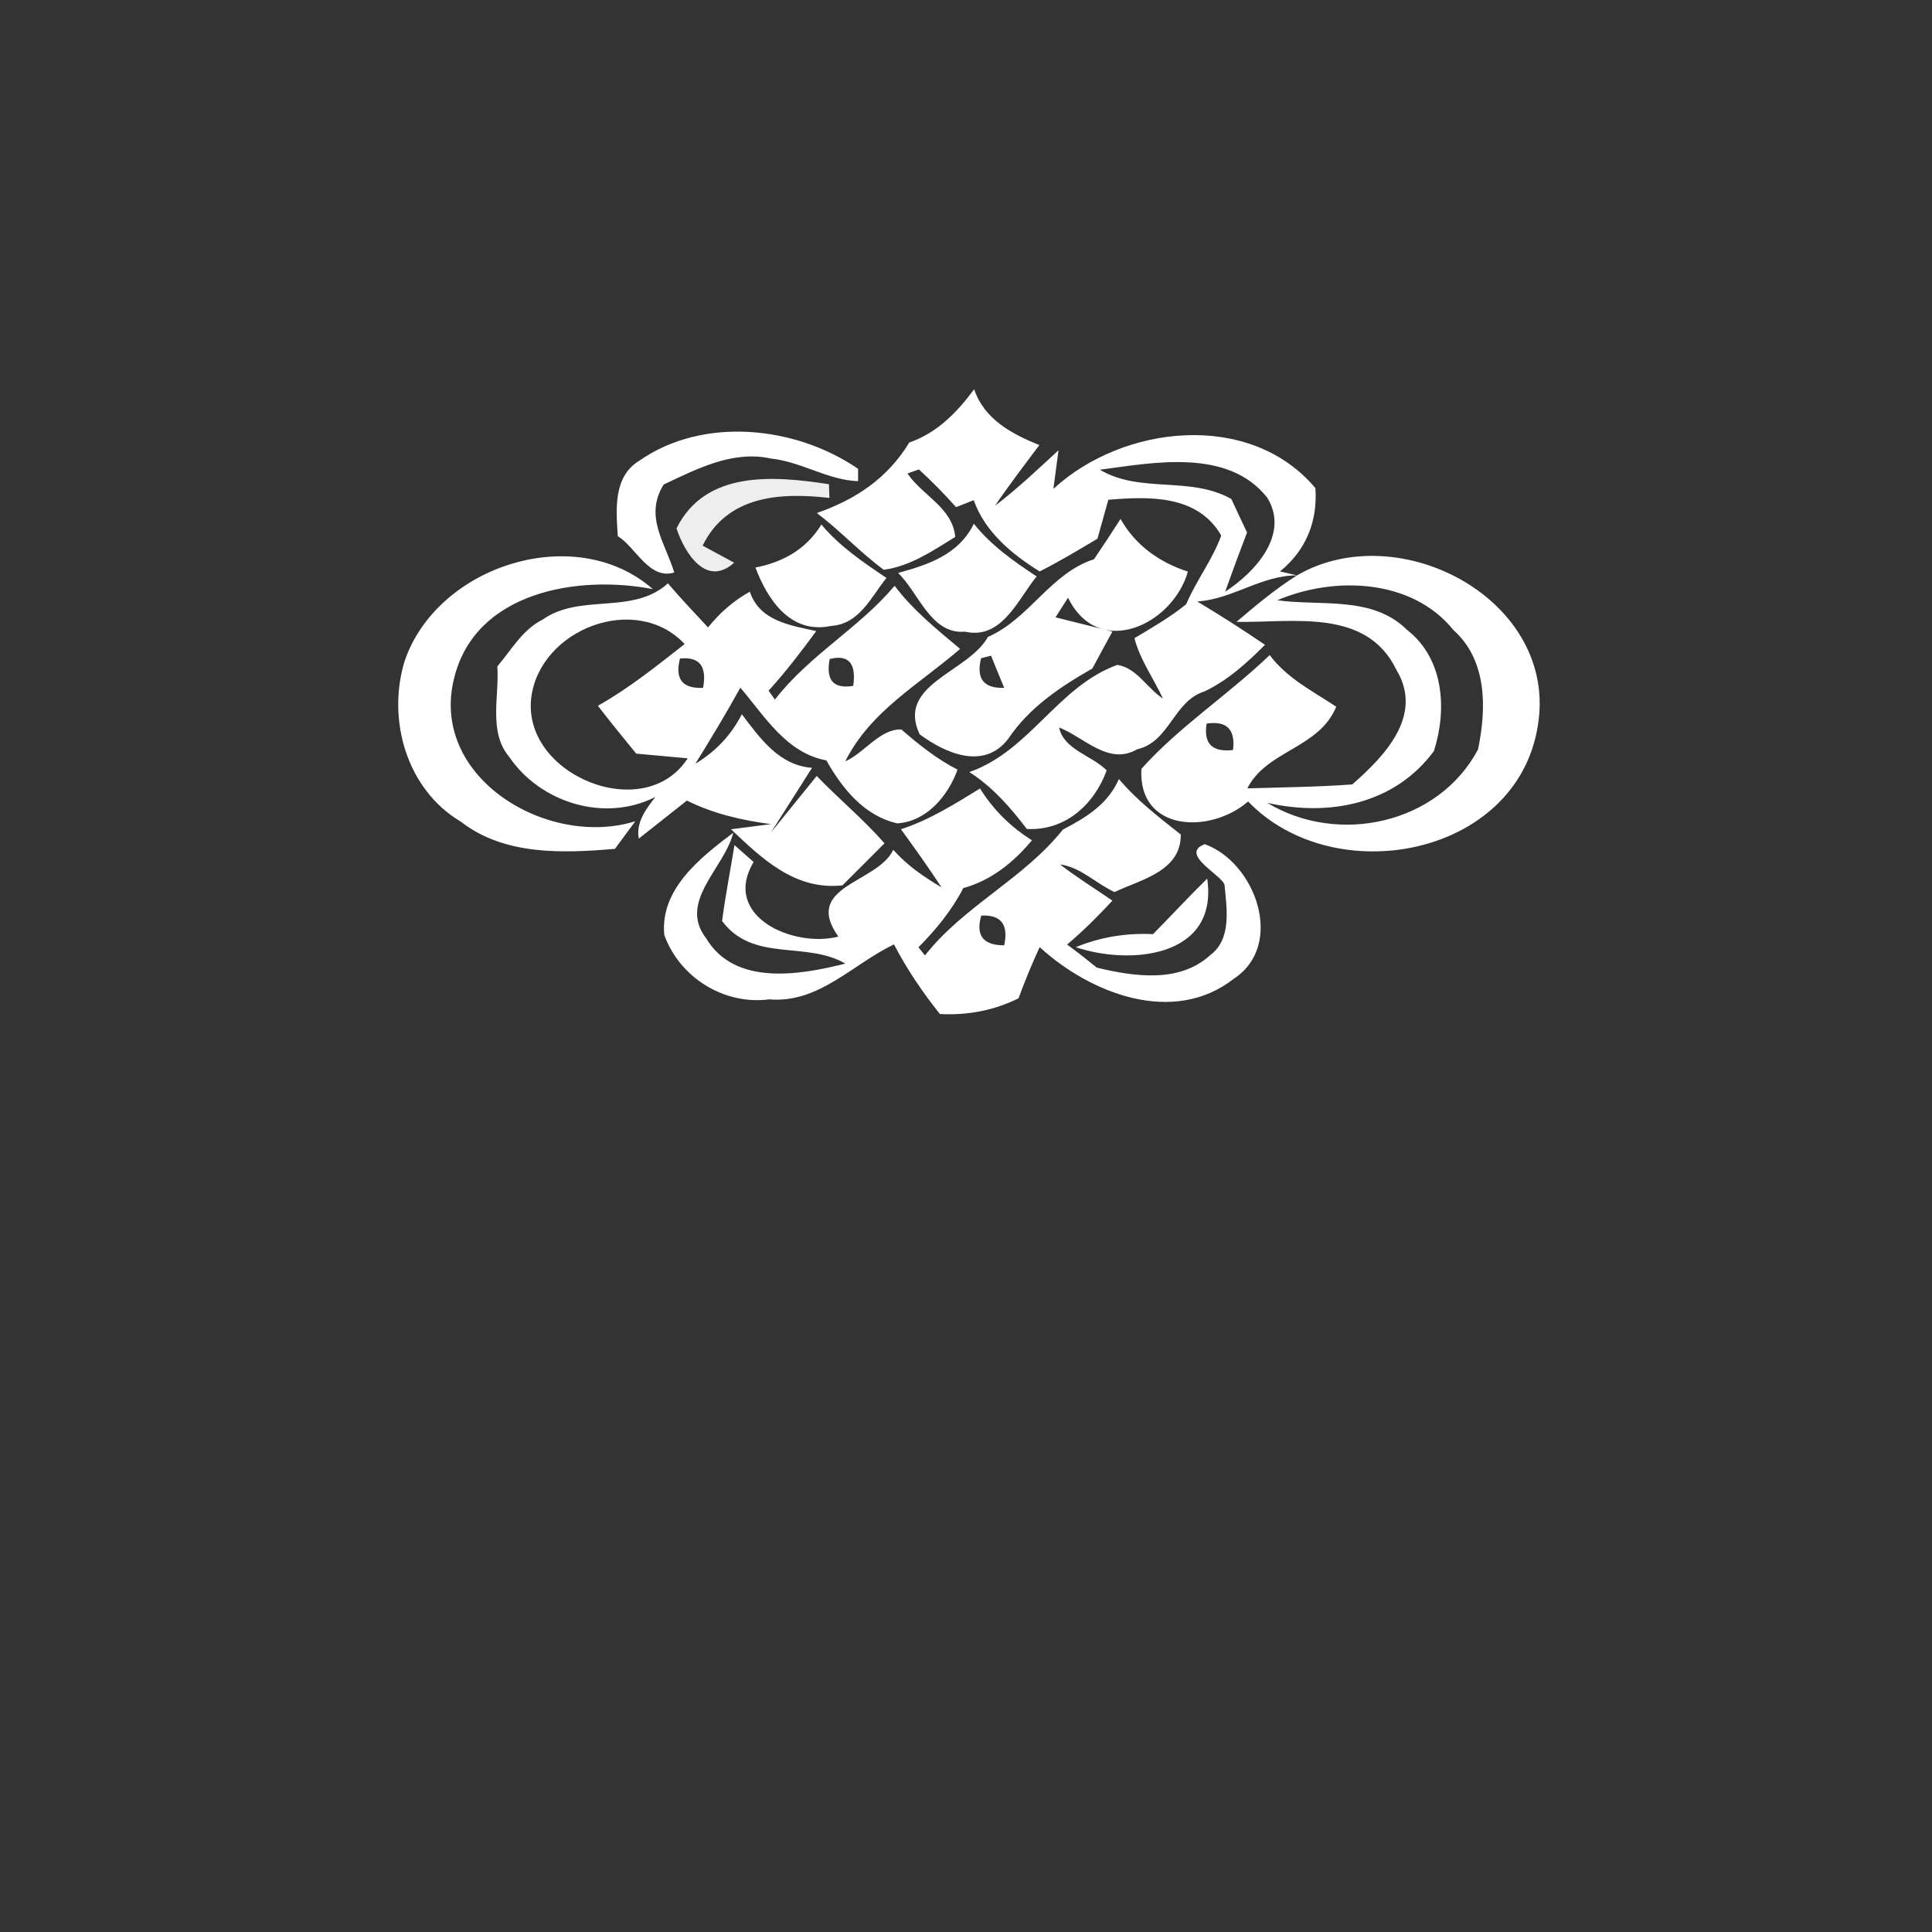 <svg xmlns="http://www.w3.org/2000/svg" width="128pt" height="128pt" viewBox="0 0 128 128"><rect x="0" y="0" width="128" height="128" fill="#333333" stroke="none"/><g fill="#fff"><path d="M64.54 25.79c.68 2 2.48 2.95 4.32 3.7-1 1.33-2.01 2.65-2.94 4.02 1.49-1.13 2.84-2.42 4.21-3.68l-.34 2.56c4.62-4.26 13.03-5.2 17.36-.05.15 2.2-.62 4.12-2.35 5.52l1.13.26c-2.34-.01-4.29 1.58-6.61 1.73 1.52.91 3.02 1.87 4.49 2.87-1.21 1.21-2.48 2.37-4.04 3.1-2.02.64-2.29 3.35-4.43 3.82-1.89 1.11-3.53-.81-5.17-1.44.3 1.47 2.19 1.86 3.15 2.84-.82 2.26-2.75 4.02-5.29 3.88-1.09-1.43-2.28-2.79-3.81-3.77 4.01-1.39 5.86-5.68 9.81-7.1 1.29.2 1.98 1.57 3.02 2.23-.62-1.33-1.52-2.56-1.89-4 1.17-.7 2.36-1.38 3.43-2.25.66-1.57 1.74-2.94 2.32-4.55-1.57-2.72-4.8-2.59-7.48-2.37-.18.64-.54 1.94-.72 2.58-1.26.75-2.52 1.51-3.83 2.17-1.84-1.14-3.62-2.62-4.37-4.72l-1.17.46c-.78-.88-1.6-1.71-2.46-2.5-.19.07-.57.2-.76.27 1 1.47 2.97 2.24 3.17 4.2-1.48.91-2.96 1.94-4.74 2.18-1.56-1.15-2.88-2.59-4.43-3.76 2.57-.9 4.68-2.3 6.12-4.67 1.83-.63 3.18-2.01 4.3-3.53m17.04 7.27c.34.74.69 1.48 1.04 2.22-.5 1.3-.98 2.6-1.45 3.92 1.95-1.26 4.31-3.79 2.78-6.24-2.61-3.28-7.51-2.31-11.08-1.84 2.66 1.59 5.99.4 8.71 1.94m-9.23-.71c.32.32.32.32 0 0z"/><path d="M42.36 30.52c4.23-2.95 10.35-2.3 14.49.54v.82c-2-.07-3.77-1.29-5.77-1.5-2.52-.56-4.9.68-7.11 1.72-1.32 2.12.13 3.91.7 5.83-1.67.5-2.54-1.67-3.74-2.41-.11-1.76-.32-3.94 1.43-5zM54.42 34.75c1.2 1.45 2.77 2.5 4.31 3.54-1.03 1.28-1.79 3.06-3.67 3.18-2.68.56-4.2-1.72-5.01-3.87 1.82-.35 3.38-1.22 4.37-2.85zM72.48 37.05c.6-.88 1.19-1.78 1.76-2.67.98 1.75 2.58 2.88 4.46 3.49-1 3.53-5.92 5.85-7.94 1.73-.28.43-.55.87-.83 1.3.94.24 2.83.7 3.77.94-.33.61-1 1.83-1.33 2.45-2.15 1.23-4.18 2.58-5.58 4.67-1.61 2.08-4.16.95-5.86-.31-1.57-3.32 3.21-4.09 4.52-6.45 2.75-1.2 4.13-4.21 7.03-5.15M65 43.61c-.34 1.35.17 2.01 1.53 1.96-.22-.53-.66-1.6-.87-2.13l-.66.17z"/><path d="M59.5 37.96c2.02-.55 4.03-1.23 5.02-3.26 1.14 1.43 2.64 2.49 4.16 3.49-1.26 1.55-2.31 4.21-4.75 3.66-2.26.2-3.07-2.6-4.43-3.89zM26.8 43.82c2.14-6.35 11.32-9.3 16.45-4.79-4.96-.96-11.76.17-13.16 5.89-1.67 6.6 6.2 11.3 12 9.49l-1.35 1.83c-3.46.29-7.32.45-10.22-1.81-3.58-2.13-4.89-6.74-3.72-10.61zM85.93 38.12c6.8-3.95 17.36 1.67 15.95 9.99-1.39 8.65-13.48 10.92-19.19 4.99-2.51 2.18-7.3 2.01-7.07-2.16 2.49-2.79 5.77-4.92 8.5-7.54 1.14 1.53 2.86 2.4 4.41 3.42-1.14 2.78-4.6 2.87-5.89 5.41 2.32-.07 4.64-.09 6.95-.26 2.13-1.86 4.75-4.57 2.93-7.58-1.99-4.14-6.88-3.12-10.6-3.19 1.28-1.09 2.58-2.18 4.01-3.08m-1.31 1.65c2.9.4 6.3-.32 8.6 1.96 2.45 1.91 2.66 5.27 1.78 8.03-2.6 3.52-6.94 4.36-11.04 3.43 4.69 2.84 11.33 1.41 13.96-3.53.57-2.71.62-5.91-1.62-7.91-2.75-3.42-7.91-3.59-11.68-1.98m-4.68 8.17c-.21 1.33.37 1.91 1.75 1.75.17-1.37-.42-1.95-1.75-1.75z"/><path d="M35.95 41.05c2.51-1.77 5.96-.28 8.3-2.4.86 1 1.76 1.96 2.66 2.92.79-.99 1.71-1.78 2.77-2.37.64 1.94 2.66 2.23 4.4 2.61-1 1.36-2.02 2.7-3.16 3.95l.42.59c2.28-2.95 5.59-4.75 7.93-7.54 1.22 1.62 2.8 2.89 4.34 4.18-2.73 2.37-5.92 4.09-7.61 7.45 1.28-.56 2.29-2.16 3.72-2.11 1.15 1 2.35 1.96 3.72 2.66-.62 1.72-2.03 3.43-3.99 3.56-2.19-.49-3.65-2.31-4.7-4.17-2.66-.5-4.08-2.92-5.7-4.82-.94 1.7-1.95 3.38-2.98 5.04 1.35-.81 2.37-1.9 3.08-3.28 1.21 1.6 2.47 3.39 4.65 3.55l-2.72 4.28c.76-.94 2.27-2.81 3.03-3.74 1.46 1.52 3.1 2.87 4.49 4.46-.69.7-2.09 2.09-2.79 2.79-3.14.33-5.29-1.74-7.38-3.72l2.65-.34c-1.93-.25-3.82-.69-5.57-1.56-.79.63-2.39 1.89-3.19 2.52-.19-1.09.47-1.94 1.1-2.76-3.36 1.71-7.61.39-9.68-2.65-1.4-1.66-.65-4.02-.79-6 .93-1.09 1.67-2.44 3-3.1m-.75 5.14c-.65 5.16 7.51 8.49 10.36 4.05-.85-.08-2.56-.23-3.41-.31-.86-1.05-1.71-2.1-2.54-3.17 2.06-1.16 3.9-2.64 5.75-4.09-3.23-3.44-9.56-1-10.16 3.52m9.85-2.56c-.35 1.36.17 2.01 1.53 1.94.27-1.43-.24-2.08-1.53-1.94m9.92.03c-.27 1.4.25 2 1.56 1.78.21-1.5-.31-2.09-1.56-1.78z"/><path d="M74.13 51.61c1.19 1.42 2.66 2.54 4.1 3.68.02 2.44-2.64 2.98-4.39 3.81-1.22-.56-2.25-1.65-3.61-1.83 1.11.86 2.31 1.6 3.47 2.4-.95 1.03-1.94 2.01-3 2.91.67.49 1.32 1 1.97 1.53 2.47.59 5.47 1.04 7.51-.83 1.44-1.07 1.09-3.1.95-4.64-.11-.63-3.06-2.06-1.31-2.71 3.35 1.2 5.34 6.66 1.93 8.91-4.01 3.14-9.5.99-12.87-2.09-.51 1.11-.98 2.24-1.4 3.39-1.63.81-3.4 1.14-5.21 1.04-1.15-1.44-2.19-2.97-3.04-4.61-2.73 1.29-4.97 3.92-8.26 3.64-3 .39-5.94-1.44-6.96-4.27-.29-3.05 2.42-5.14 4.57-6.77-.57 2.34-3.68 4.56-1.8 6.99 1.91 3.2 6.25 2.43 9.23 1.68-2.63-1.52-6.11-.06-8.17-2.82.22-1.69.55-3.36.82-5.03l1.27 1.12c-2.16 3.62 2.68 5.71 5.61 4.94-2.39-3.38 2.61-3.53 3.64-5.75.91 1.03 2.03 1.8 3.2 2.49-.86-1.31-1.77-2.59-2.69-3.85 1.88-.61 3.56-1.67 5.24-2.7.88 1.41 2.03 2.55 3.44 3.43-1.21 1.46-2.7 2.66-4.55 3.17-.76 1.47-1.81 2.75-2.97 3.92l.43.54c2.61-3.31 6.53-5.06 9.14-8.34 1.52-.79 2.99-1.68 3.71-3.35m-9.12 9.05c-.38 1.31.12 1.97 1.52 1.97.3-1.38-.21-2.04-1.52-1.97M56 62.32c.43.43.43.43 0 0z"/><path d="M76.39 61.89c1.2-1.22 2.37-2.48 3.59-3.68.77 5.28-5.2 5.74-8.71 4.54 1.63-.66 3.33-.95 5.12-.86z"/></g><path fill="#f5f5f5" d="M44.82 35.01c1.92-3.89 6.5-3.48 10.1-2.93l.03.91c-3.29-.38-6.77-.15-8.4 3.16l2.09 1.13c-1.85 1.66-3.28-.64-3.82-2.27z" opacity=".96"/><path fill="#dbdbdb" d="M78.45 58.45c.34.34.34.34 0 0z" opacity=".86"/></svg>